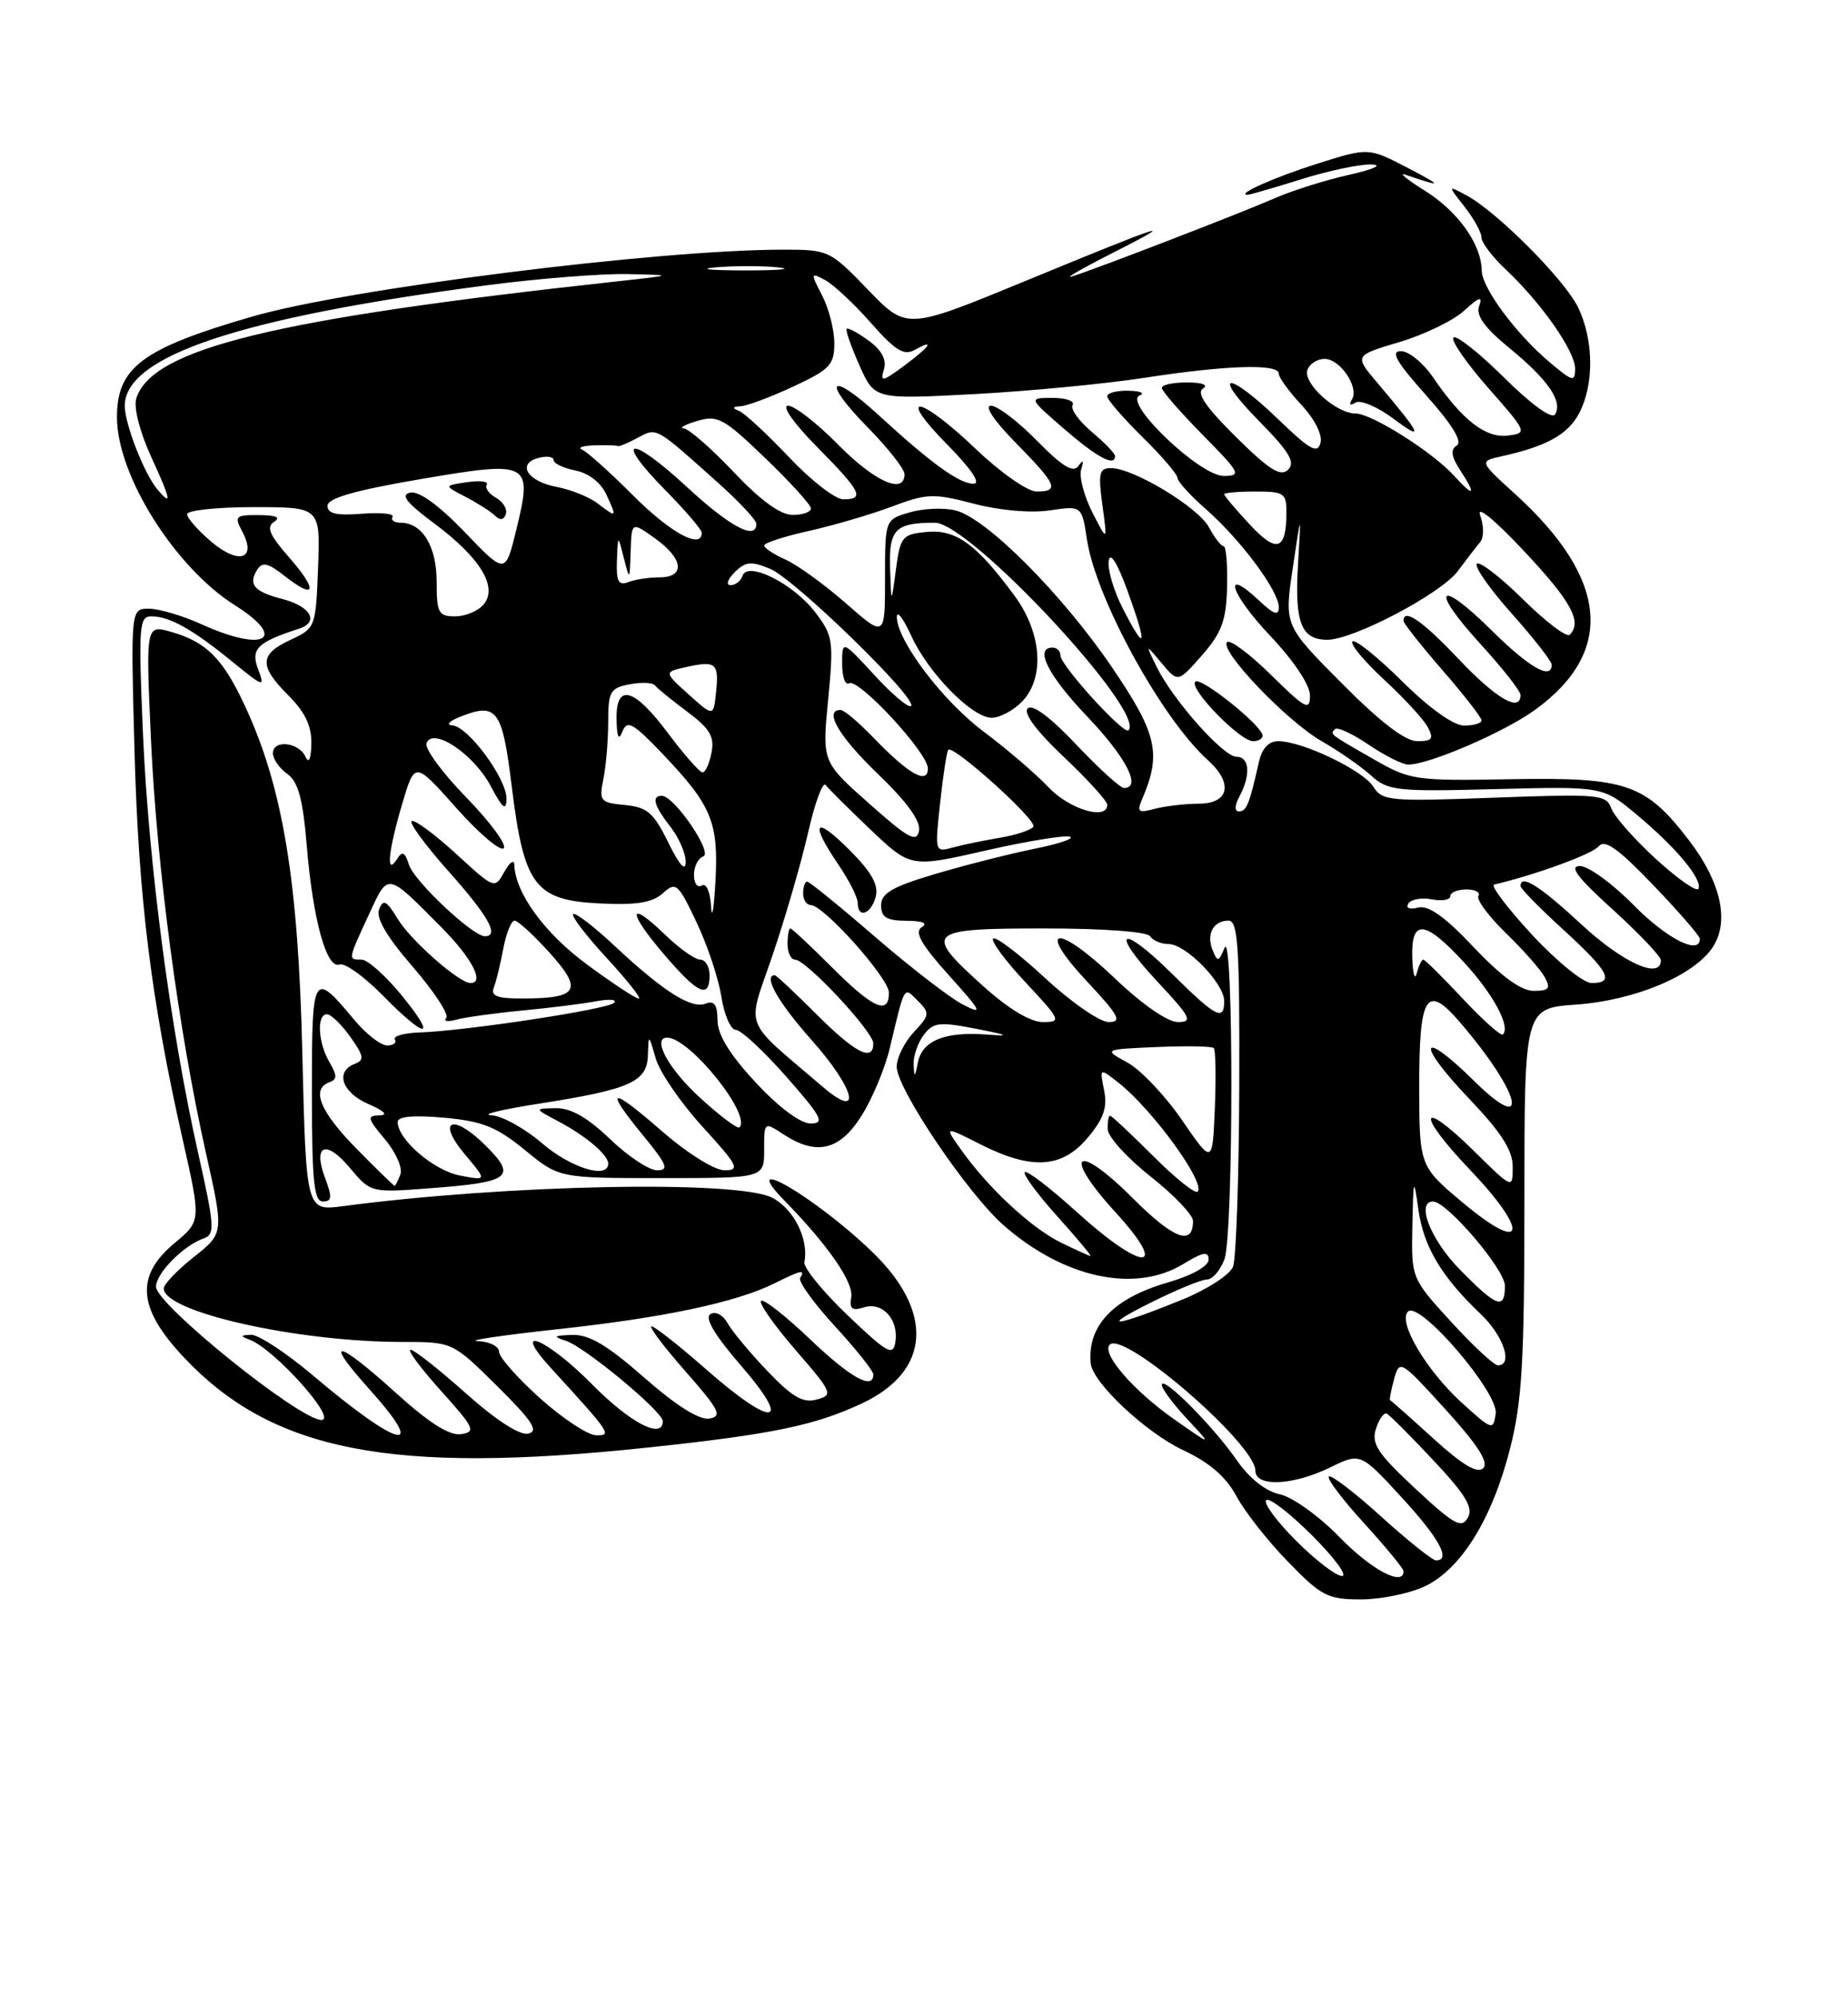 <?xml version="1.0" encoding="UTF-8" standalone="no"?>
<!DOCTYPE svg PUBLIC "-//W3C//DTD SVG 1.1//EN" "http://www.w3.org/Graphics/SVG/1.1/DTD/svg11.dtd" >
<svg xmlns="http://www.w3.org/2000/svg" xmlns:xlink="http://www.w3.org/1999/xlink" version="1.1" viewBox="0 0 237 256">
 <g >
 <path fill="currentColor"
d=" M 182.73 203.32 C 187.37 201.12 191.35 194.71 193.65 185.71 C 195.20 179.65 195.50 174.55 195.50 153.87 C 195.50 129.23 195.50 129.23 202.14 128.76 C 209.69 128.22 217.28 125.03 219.66 121.39 C 221.81 118.11 220.71 113.09 216.69 107.82 C 211.08 100.46 208.64 99.61 193.87 99.87 C 181.52 100.10 180.85 100.00 176.27 97.37 C 170.42 94.03 170.54 94.12 171.22 93.45 C 171.52 93.15 173.46 94.05 175.52 95.45 C 177.59 96.85 179.87 98.00 180.60 98.00 C 183.28 98.00 192.91 93.85 196.86 90.99 C 207.14 83.54 206.28 74.19 194.30 63.31 C 189.69 59.12 189.69 59.12 192.59 58.48 C 198.37 57.21 201.12 55.67 202.55 52.91 C 204.45 49.23 204.39 43.63 202.42 39.47 C 200.73 35.91 192.01 27.15 188.05 25.03 C 185.65 23.74 185.65 23.74 187.83 26.51 C 189.02 28.03 190.00 29.80 190.00 30.45 C 190.00 31.10 191.41 32.95 193.13 34.56 C 197.68 38.84 202.00 45.01 202.00 47.24 C 202.00 49.00 201.70 48.92 198.77 46.46 C 194.45 42.83 190.06 36.92 190.03 34.70 C 189.98 31.30 187.00 27.12 182.76 24.46 C 180.41 23.00 179.29 22.07 180.25 22.40 C 185.06 24.05 185.10 23.89 180.50 21.50 C 175.50 18.91 175.50 18.91 169.00 20.96 C 163.42 22.73 158.40 24.96 160.00 24.97 C 160.28 24.97 163.35 24.08 166.84 22.99 C 170.33 21.89 174.38 21.04 175.84 21.08 C 177.42 21.13 176.27 21.67 173.00 22.41 C 169.97 23.09 165.70 24.43 163.50 25.40 C 159.23 27.27 140.83 34.37 137.50 35.43 C 136.40 35.78 138.65 34.47 142.50 32.52 C 151.59 27.91 149.72 28.51 131.39 36.06 C 116.28 42.28 116.28 42.28 111.32 37.14 C 106.45 32.09 106.27 32.00 100.43 32.00 C 84.22 32.01 44.72 36.99 32.33 40.58 C 18.25 44.66 15.00 47.08 15.00 53.48 C 15.00 60.91 22.41 72.71 30.13 77.58 C 37.00 81.92 33.91 83.68 25.86 80.02 C 23.46 78.93 20.43 78.03 19.13 78.02 C 16.76 78.00 16.76 78.00 17.25 96.25 C 17.77 115.15 19.38 128.15 23.43 146.06 C 25.79 156.50 25.79 156.50 22.40 159.32 C 17.34 163.53 17.65 167.64 23.48 173.87 C 34.86 186.04 50.14 189.03 83.03 185.54 C 99.02 183.85 104.50 182.71 110.58 179.86 C 119.37 175.72 119.84 168.10 111.77 160.37 C 104.43 153.33 94.37 147.51 100.64 153.92 C 106.22 159.63 109.49 164.37 109.17 166.26 C 108.91 167.76 109.27 168.05 110.78 167.57 C 113.17 166.81 115.27 169.11 114.83 172.00 C 114.54 173.86 113.81 173.45 108.70 168.58 C 105.51 165.53 103.02 162.47 103.16 161.77 C 103.75 158.84 101.80 154.95 99.04 153.52 C 94.62 151.23 64.94 151.82 43.96 154.60 C 39.26 155.22 39.26 155.22 38.77 134.86 C 38.25 112.80 36.26 100.84 31.38 90.41 C 28.58 84.40 26.46 82.28 21.98 81.00 C 18.69 80.05 18.69 80.05 19.36 94.78 C 20.10 111.11 22.90 132.12 26.41 147.78 C 28.72 158.06 28.72 158.06 24.86 161.11 C 22.74 162.79 21.00 164.61 21.00 165.14 C 21.00 168.16 38.12 172.00 51.59 172.00 C 58.04 172.00 58.04 172.00 63.77 177.67 C 68.28 182.14 69.13 183.43 67.74 183.75 C 66.66 184.00 63.61 182.03 59.74 178.58 C 56.31 175.52 53.12 173.01 52.66 173.00 C 52.19 173.00 53.94 175.36 56.54 178.25 C 60.84 183.02 61.08 183.53 59.12 183.82 C 57.65 184.04 55.04 182.39 50.82 178.57 C 43.10 171.59 41.35 171.37 47.44 178.14 C 55.01 186.57 51.13 185.60 40.19 176.34 C 36.72 173.40 33.12 171.04 32.19 171.08 C 30.82 171.14 30.78 171.26 32.00 171.71 C 35.16 172.86 43.35 182.00 41.22 182.00 C 38.41 182.00 20.02 167.20 20.01 164.92 C 20.00 163.21 23.52 159.64 26.12 158.73 C 27.59 158.22 27.52 157.18 25.42 147.83 C 21.84 131.87 19.07 110.82 18.34 94.15 C 17.74 80.23 17.83 79.00 19.41 79.00 C 21.74 79.00 24.68 80.64 29.78 84.80 C 33.84 88.11 34.01 88.16 33.10 85.77 C 32.12 83.18 32.98 82.32 38.33 80.59 C 40.98 79.74 39.87 77.72 36.23 76.78 C 32.60 75.84 31.80 74.93 32.97 73.05 C 33.64 71.97 34.35 72.13 36.55 73.86 C 40.53 76.99 40.79 75.66 37.04 71.40 C 34.55 68.55 34.12 67.54 35.16 66.88 C 36.05 66.31 35.40 66.03 33.21 66.02 C 30.18 66.00 30.02 66.16 31.06 68.11 C 32.95 71.65 30.68 72.44 27.14 69.47 C 25.41 68.01 24.00 66.41 24.00 65.91 C 24.00 65.41 27.84 65.00 32.54 65.00 C 41.08 65.00 41.08 65.00 40.79 72.75 C 40.50 80.40 40.46 80.52 37.27 82.00 C 33.25 83.87 33.19 85.34 37.00 89.15 C 39.13 91.28 39.98 93.08 39.93 95.33 C 39.89 97.29 39.60 97.93 39.18 97.00 C 38.33 95.12 35.00 94.76 35.00 96.55 C 35.00 97.29 35.83 98.47 36.84 99.19 C 38.24 100.19 38.84 102.37 39.34 108.38 C 40.13 117.91 41.89 124.26 43.54 123.62 C 44.20 123.37 46.69 125.15 49.08 127.58 C 54.71 133.32 56.18 133.27 51.45 127.50 C 49.42 125.03 47.14 123.00 46.38 123.00 C 44.61 123.00 44.60 123.07 47.28 117.28 C 49.83 111.77 49.51 111.71 56.64 118.89 C 60.52 122.80 62.19 126.00 60.34 126.00 C 58.89 126.00 52.72 120.58 51.04 117.83 C 49.57 115.41 49.14 115.19 48.62 116.55 C 48.19 117.67 49.60 120.07 52.97 123.96 C 55.71 127.13 57.62 130.06 57.23 130.48 C 56.83 130.90 57.40 131.00 58.50 130.70 C 59.60 130.39 63.42 129.86 67.00 129.52 C 70.58 129.18 74.85 128.64 76.50 128.33 C 78.15 128.02 79.17 128.11 78.77 128.53 C 77.98 129.36 59.80 132.13 53.83 132.33 C 51.81 132.40 50.38 132.80 50.64 133.23 C 50.90 133.65 50.46 134.00 49.65 134.00 C 48.84 134.00 46.96 132.54 45.46 130.75 C 40.12 124.35 40.00 124.55 40.00 139.95 C 40.00 151.39 40.26 154.00 41.41 154.00 C 42.56 154.00 42.62 153.45 41.71 151.04 C 40.08 146.73 41.78 146.00 44.87 149.69 C 47.55 152.88 47.55 152.88 55.19 152.30 C 65.44 151.53 66.31 150.87 62.36 146.91 C 58.11 142.64 55.87 143.50 59.62 147.96 C 62.47 151.34 62.47 151.34 58.98 150.67 C 55.63 150.03 51.00 146.05 51.00 143.81 C 51.00 143.09 53.02 142.91 56.96 143.26 C 61.89 143.71 63.68 144.43 67.31 147.40 C 71.71 151.00 71.71 151.00 84.85 151.00 C 98.00 151.00 98.00 151.00 98.00 147.38 C 98.00 143.77 98.00 143.77 100.46 145.38 C 104.71 148.17 107.68 147.47 110.48 143.02 C 111.87 140.84 113.51 136.90 114.13 134.27 C 116.08 126.10 115.88 126.45 117.73 128.30 C 119.27 129.84 119.24 130.12 117.19 132.29 C 115.99 133.58 115.00 135.57 115.00 136.73 C 115.00 139.53 124.07 152.97 128.69 157.03 C 136.42 163.82 145.55 165.79 151.75 162.01 C 154.28 160.47 155.00 160.34 155.00 161.44 C 155.00 162.29 152.88 163.48 149.70 164.40 C 142.77 166.41 139.42 169.94 139.88 174.75 C 140.12 177.22 146.97 183.64 151.75 185.88 C 155.12 187.46 157.24 189.29 158.57 191.77 C 159.63 193.75 162.61 197.54 165.19 200.18 C 169.46 204.58 170.28 205.00 174.53 205.00 C 177.10 205.00 180.79 204.24 182.73 203.32 Z  M 166.22 197.48 C 163.73 195.00 162.01 192.66 162.39 192.28 C 162.76 191.90 165.41 193.94 168.27 196.80 C 171.14 199.66 172.86 202.00 172.11 202.00 C 171.35 202.00 168.70 199.97 166.22 197.48 Z  M 171.80 197.03 C 169.19 194.34 165.78 191.89 164.14 191.53 C 162.29 191.13 160.22 189.48 158.60 187.14 C 155.59 182.80 149.00 176.18 149.00 177.51 C 149.00 178.00 150.46 179.97 152.25 181.88 C 155.50 185.36 155.50 185.36 150.60 181.93 C 145.35 178.25 141.21 173.46 142.32 172.35 C 144.14 170.52 161.00 185.10 161.00 188.50 C 161.00 190.62 165.78 190.42 170.56 188.10 C 174.47 186.19 174.47 186.19 179.69 191.85 C 184.55 197.12 186.14 200.00 184.17 200.00 C 183.71 200.00 180.54 197.47 177.13 194.38 C 173.71 191.28 170.69 188.98 170.42 189.25 C 170.14 189.52 172.19 192.23 174.96 195.26 C 177.73 198.30 180.00 201.05 180.00 201.39 C 180.00 203.40 175.84 201.19 171.80 197.03 Z  M 181.52 190.81 C 176.69 186.32 175.85 185.05 176.45 183.16 C 176.85 181.91 177.47 181.03 177.84 181.19 C 178.21 181.36 180.91 184.06 183.84 187.19 C 188.00 191.62 188.97 193.24 188.24 194.54 C 187.44 195.96 186.49 195.43 181.52 190.81 Z  M 183.83 184.39 C 180.90 181.72 178.40 179.51 178.28 179.47 C 178.16 179.43 178.39 178.23 178.78 176.79 C 179.49 174.23 179.59 174.29 185.39 180.66 C 189.51 185.19 190.96 187.44 190.22 188.18 C 189.48 188.92 187.57 187.78 183.83 184.39 Z  M 69.25 179.21 C 66.36 176.62 64.00 173.94 64.00 173.25 C 64.00 172.56 62.76 171.95 61.25 171.89 C 59.74 171.83 64.35 171.15 71.50 170.37 C 85.12 168.90 94.43 166.93 99.37 164.47 C 102.72 162.79 103.32 162.67 102.62 163.80 C 102.35 164.24 104.35 167.02 107.06 169.97 C 109.78 172.92 112.00 175.71 112.00 176.17 C 112.00 178.23 109.05 176.58 103.82 171.59 C 100.70 168.62 97.90 166.43 97.60 166.74 C 97.30 167.04 99.29 169.87 102.02 173.03 C 106.77 178.50 106.89 178.80 104.75 179.38 C 102.99 179.87 101.62 179.08 98.44 175.75 C 96.20 173.41 93.90 170.65 93.32 169.61 C 92.72 168.53 91.76 168.03 91.10 168.44 C 90.33 168.92 91.66 171.14 95.07 175.08 C 101.77 182.81 99.15 183.06 90.54 175.50 C 87.10 172.47 83.95 170.00 83.56 170.00 C 83.16 170.00 85.11 172.59 87.89 175.75 C 92.28 180.74 92.68 181.54 90.96 181.82 C 89.68 182.03 86.71 180.16 82.62 176.57 C 77.88 172.41 75.55 171.03 73.39 171.10 C 71.00 171.18 70.86 171.31 72.56 171.85 C 74.97 172.61 85.00 180.92 85.00 182.16 C 85.00 184.55 80.82 182.38 76.00 177.50 C 70.11 171.54 65.40 169.58 70.57 175.25 C 78.40 183.82 78.52 184.00 76.42 183.96 C 75.37 183.93 72.14 181.80 69.25 179.21 Z  M 187.50 179.82 C 182.89 175.63 179.20 169.37 180.58 168.10 C 182.08 166.71 192.21 178.51 191.82 181.20 C 191.51 183.37 191.35 183.32 187.50 179.82 Z  M 186.10 169.42 C 181.00 163.84 181.00 163.84 181.13 157.17 C 181.26 150.95 181.31 150.80 181.90 155.02 C 182.58 159.82 184.86 163.64 189.91 168.44 C 192.82 171.20 194.09 175.00 192.10 175.00 C 191.61 175.00 188.91 172.49 186.10 169.42 Z  M 147.50 167.00 C 150.80 165.35 154.07 164.00 154.77 164.00 C 155.48 164.00 156.49 162.85 157.02 161.43 C 158.21 158.32 158.22 118.62 157.04 121.50 C 156.30 123.30 156.14 123.33 155.52 121.80 C 154.67 119.73 155.60 118.00 157.56 118.00 C 158.77 118.00 158.99 121.38 158.93 139.25 C 158.89 150.94 158.53 161.34 158.13 162.36 C 157.72 163.39 154.82 165.27 151.68 166.55 C 142.93 170.11 140.81 170.34 147.50 167.00 Z  M 187.21 162.71 C 183.47 158.91 181.55 154.00 183.79 154.00 C 185.56 154.00 193.00 162.71 193.00 164.79 C 193.00 167.94 191.98 167.57 187.21 162.71 Z  M 136.01 159.24 C 132.23 157.37 126.77 152.30 123.28 147.40 C 121.09 144.32 121.09 144.32 125.71 146.66 C 132.30 149.99 136.19 149.76 139.50 145.82 C 141.54 143.39 142.04 141.95 141.60 139.76 C 141.02 136.87 141.02 136.87 143.44 138.77 C 147.81 142.21 154.68 151.66 153.59 152.74 C 153.28 153.05 150.70 150.99 147.87 148.15 C 145.03 145.32 142.55 143.00 142.36 143.00 C 142.16 143.00 142.03 143.79 142.06 144.75 C 142.09 145.71 144.56 148.43 147.56 150.80 C 150.55 153.16 153.00 155.72 153.00 156.49 C 153.00 159.76 150.53 158.83 145.27 153.57 C 137.98 146.28 136.12 147.78 143.04 155.36 C 150.09 163.07 146.65 163.09 138.13 155.38 C 134.71 152.28 131.70 149.97 131.43 150.24 C 131.16 150.50 133.02 153.03 135.56 155.86 C 138.11 158.69 140.03 160.99 139.84 160.98 C 139.65 160.96 137.93 160.18 136.01 159.24 Z  M 187.76 154.28 C 182.03 149.50 182.03 149.50 182.01 139.31 C 182.00 127.45 182.93 126.00 187.28 131.08 C 195.08 140.18 196.38 145.77 189.02 138.52 C 182.07 131.68 181.53 133.61 188.38 140.79 C 192.53 145.14 194.00 147.43 194.00 149.55 C 194.00 152.42 194.00 152.42 189.02 147.52 C 182.02 140.63 181.55 142.63 188.47 149.88 C 196.13 157.91 195.66 160.85 187.76 154.28 Z  M 45.71 147.22 C 41.03 142.46 39.86 139.58 42.25 138.71 C 43.25 138.35 43.25 137.84 42.25 136.14 C 40.78 133.66 40.59 130.00 41.93 130.00 C 42.44 130.00 43.79 131.30 44.93 132.90 C 46.67 135.34 46.76 135.88 45.49 136.36 C 42.94 137.35 43.85 140.03 47.25 141.51 C 49.31 142.40 49.82 142.94 48.66 142.96 C 47.03 143.00 47.10 143.34 49.37 146.03 C 50.77 147.69 51.66 149.72 51.35 150.53 C 51.04 151.34 50.70 152.00 50.61 152.00 C 50.51 152.00 48.30 149.85 45.71 147.22 Z  M 69.50 146.52 C 67.30 144.63 64.38 143.01 63.00 142.94 C 61.62 142.87 64.33 142.21 69.00 141.48 C 80.83 139.63 82.98 138.68 83.09 135.27 C 83.18 132.50 83.18 132.50 84.10 135.68 C 84.61 137.43 87.31 141.37 90.11 144.43 C 94.65 149.40 94.95 150.00 92.93 150.00 C 91.63 150.00 88.16 147.83 84.83 144.93 C 78.16 139.14 77.42 139.37 82.57 145.65 C 85.55 149.29 85.83 150.00 84.27 150.00 C 83.24 150.00 80.53 148.20 78.24 146.00 C 75.36 143.24 73.22 142.01 71.29 142.04 C 68.50 142.08 68.50 142.08 71.50 143.67 C 75.13 145.58 78.00 148.01 78.00 149.15 C 78.00 151.18 73.17 149.69 69.50 146.52 Z  M 151.59 143.57 C 149.44 140.44 146.29 137.12 144.59 136.19 C 141.50 134.50 141.50 134.50 148.37 134.20 C 152.15 134.04 155.43 134.10 155.66 134.33 C 155.90 134.57 155.96 138.02 155.80 142.01 C 155.50 149.26 155.50 149.26 151.59 143.57 Z  M 89.70 140.63 C 85.71 136.97 83.56 133.00 85.57 133.00 C 88.44 133.00 96.42 142.91 94.83 144.50 C 94.59 144.74 92.28 143.00 89.70 140.63 Z  M 96.92 138.75 C 93.59 135.17 92.03 132.64 92.02 130.78 C 92.00 128.77 91.61 128.21 90.49 128.64 C 88.64 129.35 85.06 127.07 78.76 121.18 C 76.12 118.71 73.76 116.91 73.50 117.16 C 73.25 117.42 75.19 119.96 77.83 122.81 C 80.46 125.67 82.31 128.00 81.92 128.00 C 81.54 128.00 78.55 126.03 75.29 123.63 C 69.85 119.63 66.06 114.43 65.96 110.85 C 65.95 110.11 65.37 110.51 64.68 111.74 C 63.44 113.97 63.42 113.96 58.53 109.47 C 55.82 106.99 53.25 105.08 52.82 105.23 C 52.38 105.38 54.49 108.27 57.51 111.66 C 62.66 117.44 64.09 120.00 62.18 120.00 C 60.62 120.00 53.11 112.94 52.45 110.84 C 51.92 109.18 51.60 109.03 50.91 110.12 C 49.46 112.39 49.79 109.08 51.60 102.97 C 53.20 97.58 53.20 97.58 58.50 103.54 C 61.42 106.82 64.16 109.15 64.60 108.72 C 65.03 108.30 62.88 105.37 59.81 102.22 C 56.74 99.08 54.44 95.94 54.70 95.26 C 55.49 93.13 60.77 96.65 62.94 100.77 C 64.45 103.62 64.92 104.01 64.96 102.41 C 65.01 99.84 60.05 93.11 58.00 92.97 C 57.17 92.92 57.60 92.44 58.94 91.90 C 63.74 89.98 64.41 90.87 65.64 100.88 C 67.20 113.54 68.61 115.40 76.97 115.80 C 81.64 116.03 83.68 115.69 85.01 114.49 C 86.68 112.98 86.95 113.20 89.32 118.19 C 90.71 121.11 92.15 125.41 92.51 127.75 C 92.88 130.09 93.71 132.00 94.37 132.00 C 95.02 132.00 97.93 134.70 100.84 138.00 C 105.40 143.18 105.82 144.00 103.96 144.00 C 102.65 144.00 99.90 141.95 96.92 138.75 Z  M 91.00 125.00 C 91.00 123.90 90.46 123.00 89.80 123.00 C 89.14 123.00 87.12 121.57 85.31 119.82 C 80.54 115.20 80.42 116.79 85.13 122.29 C 89.50 127.41 91.00 128.10 91.00 125.00 Z  M 105.50 139.29 C 95.08 130.36 95.77 132.16 99.07 122.45 C 100.70 117.66 102.75 110.59 103.63 106.74 C 104.50 102.89 105.52 100.13 105.89 100.62 C 106.26 101.10 108.86 103.69 111.67 106.36 C 116.79 111.21 116.79 111.21 126.39 109.02 C 131.68 107.82 136.55 107.02 137.21 107.24 C 137.88 107.46 135.81 108.16 132.62 108.80 C 129.43 109.45 123.71 110.90 119.91 112.03 C 114.42 113.66 113.00 114.49 113.00 116.04 C 113.00 117.58 113.70 118.00 116.25 118.02 C 118.34 118.03 119.04 118.32 118.20 118.85 C 117.24 119.46 118.14 121.05 121.67 124.98 C 125.95 129.74 126.13 130.12 123.44 128.73 C 121.80 127.88 116.76 123.99 112.24 120.09 C 107.73 116.19 103.80 113.00 103.52 113.00 C 103.23 113.00 103.00 113.67 103.00 114.50 C 103.00 115.33 103.43 116.00 103.97 116.00 C 105.63 116.00 114.00 125.37 114.00 127.23 C 114.00 130.16 111.98 129.26 106.71 124.00 C 103.96 121.25 101.55 119.00 101.36 119.00 C 101.16 119.00 101.00 119.90 101.00 121.00 C 101.00 122.10 101.43 123.00 101.97 123.00 C 103.37 123.00 112.00 132.23 112.00 133.73 C 112.00 136.16 109.68 134.97 104.71 130.00 C 101.96 127.25 99.55 125.00 99.36 125.00 C 97.82 125.00 99.82 128.52 104.07 133.29 C 109.69 139.59 110.67 143.71 105.50 139.29 Z  M 112.31 114.93 C 112.70 113.42 111.77 111.77 108.93 108.93 C 104.47 104.47 103.80 105.34 107.50 110.79 C 108.88 112.81 110.00 115.03 110.00 115.73 C 110.00 117.78 111.72 117.18 112.31 114.93 Z  M 117.17 136.50 C 117.11 135.40 117.69 133.67 118.46 132.66 C 119.69 131.03 120.45 130.94 125.17 131.86 C 129.40 132.68 129.67 132.84 126.50 132.60 C 121.18 132.19 118.25 133.39 117.71 136.20 C 117.35 138.11 117.25 138.16 117.17 136.50 Z  M 187.61 128.02 C 185.03 125.26 182.75 123.00 182.53 123.00 C 182.32 123.00 181.94 123.79 181.69 124.75 C 181.44 125.71 181.18 124.81 181.12 122.75 C 180.96 117.73 182.72 117.89 187.76 123.35 C 191.51 127.43 193.75 131.58 192.74 132.59 C 192.50 132.83 190.19 130.77 187.61 128.02 Z  M 126.11 126.41 C 118.33 119.42 118.77 119.00 133.94 119.00 C 141.49 119.00 147.14 119.42 147.50 120.00 C 147.84 120.55 148.91 121.00 149.87 121.00 C 152.08 121.00 157.00 126.04 157.00 128.30 C 157.00 130.94 155.96 130.40 150.31 124.81 C 143.65 118.24 142.20 119.16 148.54 125.93 C 152.71 130.40 153.01 131.00 151.06 131.00 C 149.74 131.00 146.48 128.74 142.98 125.40 C 135.55 118.31 132.72 118.65 139.43 125.82 C 143.51 130.18 143.94 131.00 142.19 131.00 C 141.05 131.00 137.37 128.46 134.03 125.36 C 130.68 122.26 127.68 119.98 127.37 120.30 C 127.05 120.61 128.93 123.15 131.54 125.93 C 136.06 130.77 136.16 131.00 133.74 131.00 C 132.15 131.00 129.33 129.31 126.11 126.41 Z  M 63.33 126.57 C 63.64 125.79 64.18 123.54 64.55 121.57 C 64.92 119.61 65.57 118.00 65.99 118.00 C 66.42 118.00 68.44 119.86 70.49 122.12 C 74.79 126.89 74.18 127.96 67.14 127.98 C 63.77 128.00 62.91 127.68 63.33 126.57 Z  M 189.01 121.42 C 185.29 117.48 183.18 115.98 181.86 116.33 C 180.77 116.61 180.25 116.40 180.62 115.81 C 180.96 115.26 182.31 115.02 183.62 115.27 C 184.93 115.52 186.00 115.34 186.00 114.86 C 186.00 114.39 186.93 114.00 188.06 114.00 C 189.19 114.00 189.89 114.38 189.60 114.84 C 189.32 115.30 190.90 117.44 193.12 119.59 C 195.34 121.74 197.59 124.29 198.11 125.25 C 198.90 126.70 198.65 127.00 196.68 127.00 C 195.08 127.00 192.55 125.16 189.01 121.42 Z  M 196.47 119.80 C 193.31 116.38 191.13 113.50 191.61 113.38 C 196.96 112.12 204.19 109.48 205.02 108.48 C 205.81 107.53 207.48 108.72 212.03 113.45 C 215.31 116.87 218.00 119.97 218.00 120.33 C 218.00 122.48 213.75 120.32 209.50 116.00 C 206.79 113.25 203.69 111.00 202.62 111.00 C 201.18 111.00 202.29 112.47 206.83 116.58 C 210.22 119.66 213.00 122.58 213.00 123.08 C 213.00 125.61 208.14 123.42 202.83 118.50 C 197.45 113.52 195.00 111.98 195.00 113.57 C 195.00 113.89 197.47 116.41 200.50 119.17 C 206.36 124.53 207.14 126.00 204.11 126.00 C 203.07 126.00 199.63 123.21 196.47 119.80 Z  M 91.19 116.19 C 91.08 114.28 90.58 113.14 90.00 113.50 C 89.45 113.84 89.00 113.23 89.00 112.14 C 89.00 111.06 89.54 109.99 90.19 109.77 C 91.48 109.34 86.46 102.00 84.88 102.00 C 83.51 102.00 83.87 103.27 86.00 106.00 C 87.08 107.38 87.95 109.40 87.94 110.50 C 87.92 111.77 87.11 110.85 85.71 108.00 C 83.83 104.16 83.00 103.45 80.14 103.18 C 76.97 102.88 76.81 102.68 77.39 99.80 C 77.73 98.12 78.00 94.83 78.00 92.49 C 78.00 88.64 78.26 88.18 80.75 87.71 C 82.26 87.42 83.72 87.48 84.00 87.85 C 84.27 88.21 86.13 89.72 88.12 91.21 C 91.03 93.37 91.65 94.41 91.25 96.45 C 90.99 97.85 90.47 99.00 90.10 99.00 C 89.73 99.00 87.75 96.75 85.69 94.00 C 81.30 88.11 78.97 87.49 79.07 92.25 C 79.12 94.55 79.35 94.98 79.84 93.73 C 80.43 92.23 81.22 92.68 85.07 96.73 C 91.29 103.27 92.17 105.42 91.75 113.03 C 91.55 116.59 91.30 118.01 91.19 116.19 Z  M 212.41 110.14 C 209.62 107.59 207.02 104.65 206.64 103.60 C 205.99 101.83 205.05 101.74 191.65 102.24 C 178.25 102.74 177.27 102.66 176.13 100.84 C 174.82 98.73 167.02 95.00 163.94 95.00 C 162.68 95.00 161.83 95.93 161.43 97.75 C 160.25 103.03 159.86 104.00 158.90 104.00 C 158.30 104.00 158.32 103.27 158.96 102.07 C 160.43 99.33 160.25 97.00 158.58 97.00 C 156.89 97.00 150.45 89.75 148.35 85.50 C 146.88 82.50 146.88 82.50 148.98 85.00 C 151.07 87.50 151.07 87.50 154.16 83.98 C 156.70 81.07 157.26 79.53 157.37 75.22 C 157.44 72.35 157.24 70.00 156.92 70.00 C 156.60 70.00 155.76 68.92 155.05 67.59 C 153.67 65.02 145.37 60.00 142.48 60.00 C 140.97 60.00 140.82 60.64 141.38 64.74 C 142.03 69.48 142.03 69.48 140.08 65.65 C 139.01 63.55 138.37 61.08 138.66 60.16 C 139.03 59.00 138.92 58.87 138.29 59.74 C 137.64 60.65 136.22 59.78 132.99 56.49 C 130.57 54.02 127.91 52.00 127.08 52.00 C 126.19 52.00 127.49 53.95 130.29 56.78 C 135.55 62.13 135.92 63.00 132.93 63.00 C 131.78 63.00 128.28 60.55 125.09 57.50 C 117.88 50.63 114.80 50.20 121.50 57.00 C 124.59 60.14 125.84 62.00 124.85 62.00 C 123.03 62.00 119.49 59.45 112.68 53.21 C 106.36 47.42 105.28 48.68 111.31 54.81 C 113.89 57.43 116.00 60.12 116.00 60.78 C 116.00 63.45 112.17 61.74 107.50 57.00 C 104.79 54.25 101.90 52.00 101.07 52.00 C 100.20 52.00 101.77 54.23 104.78 57.28 C 110.47 63.04 110.95 64.00 108.15 64.00 C 107.12 64.00 103.99 61.57 101.18 58.59 C 98.37 55.62 95.49 52.96 94.78 52.67 C 93.86 52.30 93.93 52.13 95.00 52.07 C 95.83 52.02 98.86 50.88 101.75 49.54 C 106.43 47.36 107.00 46.75 107.00 44.00 C 107.00 42.29 106.30 39.54 105.44 37.88 C 103.93 34.97 103.95 34.90 105.84 35.91 C 106.91 36.49 109.55 38.95 111.69 41.39 C 114.79 44.91 115.93 45.62 117.29 44.86 C 120.01 43.34 119.28 44.42 115.90 46.92 C 113.14 48.95 112.86 49.00 113.36 47.35 C 113.73 46.11 113.09 44.89 111.39 43.65 C 110.00 42.64 108.74 41.96 108.58 42.15 C 108.42 42.34 109.16 44.46 110.23 46.85 C 112.16 51.19 112.16 51.19 124.83 50.52 C 131.80 50.15 141.66 49.21 146.74 48.43 C 157.29 46.80 164.00 46.59 164.00 47.89 C 164.00 48.39 165.31 50.19 166.91 51.90 C 168.61 53.73 169.62 55.73 169.35 56.77 C 168.97 58.21 167.99 57.66 163.95 53.76 C 157.37 47.42 155.22 47.62 161.49 53.99 C 165.35 57.91 166.15 59.25 165.20 60.20 C 164.25 61.15 162.80 60.25 158.51 56.01 C 154.68 52.23 153.40 50.36 154.27 49.81 C 155.01 49.34 154.21 49.02 152.25 49.02 C 150.46 49.01 149.00 49.32 149.00 49.72 C 149.00 50.11 151.35 52.81 154.22 55.72 C 159.07 60.63 159.26 61.00 156.93 61.00 C 153.86 61.00 143.98 51.56 146.15 50.69 C 146.89 50.40 146.26 50.12 144.75 50.08 C 143.24 50.04 142.00 50.36 142.00 50.79 C 142.00 51.23 144.03 53.57 146.50 56.00 C 148.97 58.43 151.00 60.79 151.00 61.24 C 151.00 61.69 152.65 63.51 154.67 65.28 C 159.13 69.19 164.00 75.74 164.00 77.82 C 164.00 78.97 163.38 78.77 161.50 77.00 C 156.67 72.46 157.75 76.05 162.84 81.43 C 165.94 84.70 168.00 87.79 168.00 89.15 C 168.00 91.16 167.43 90.86 163.02 86.52 C 160.29 83.83 157.74 81.93 157.37 82.30 C 156.33 83.34 165.00 92.42 169.50 95.00 C 171.70 96.26 174.55 98.24 175.83 99.40 C 178.01 101.36 179.07 101.48 191.86 101.14 C 205.56 100.79 205.56 100.79 209.91 104.42 C 214.96 108.64 218.30 112.64 217.83 113.90 C 217.65 114.39 215.21 112.70 212.41 110.14 Z  M 161.92 94.25 C 161.76 92.91 153.97 86.70 153.29 87.37 C 152.43 88.23 159.01 95.00 160.70 95.00 C 161.41 95.00 161.96 94.66 161.92 94.25 Z  M 143.00 58.44 C 143.00 58.12 141.65 56.73 140.00 55.34 C 138.35 53.95 137.25 52.41 137.56 51.91 C 137.87 51.41 136.71 51.00 135.00 51.00 C 131.88 51.00 131.88 51.00 136.50 55.00 C 140.75 58.67 143.00 59.87 143.00 58.44 Z  M 120.57 102.88 C 120.95 99.37 121.42 96.32 121.61 96.11 C 122.22 95.40 133.03 105.14 132.53 105.95 C 132.26 106.38 130.35 107.02 128.27 107.37 C 126.20 107.72 123.46 108.28 122.19 108.63 C 119.89 109.26 119.88 109.21 120.57 102.88 Z  M 111.47 103.00 C 105.43 97.65 105.43 97.65 106.21 89.66 C 106.93 82.12 106.84 81.48 104.55 78.48 C 101.75 74.81 95.88 71.86 95.23 73.80 C 95.01 74.46 94.32 75.00 93.70 75.00 C 93.07 75.00 93.30 74.27 94.22 73.35 C 95.60 71.97 96.33 71.90 98.75 72.90 C 101.91 74.20 117.73 89.60 116.84 90.49 C 116.54 90.79 114.43 89.02 112.15 86.54 C 108.00 82.04 108.00 82.04 108.00 85.08 C 108.00 86.75 108.40 87.87 108.88 87.58 C 110.06 86.85 119.00 96.49 119.00 98.49 C 119.00 100.63 116.53 99.24 112.05 94.58 C 110.16 92.61 108.25 91.00 107.80 91.00 C 105.60 91.00 107.57 94.38 112.61 99.22 C 116.33 102.80 118.10 105.24 117.86 106.49 C 117.56 108.05 116.51 107.48 111.47 103.00 Z  M 134.44 100.88 C 132.82 99.17 129.10 95.98 126.17 93.79 C 120.89 89.85 114.98 82.04 115.02 79.05 C 115.03 78.20 115.87 79.30 116.87 81.50 C 119.06 86.29 124.67 92.00 127.19 92.00 C 128.19 92.00 129.90 91.10 131.00 90.00 C 134.02 86.98 133.65 81.19 130.14 76.40 C 125.26 69.76 122.60 67.82 118.86 68.18 C 115.70 68.48 115.46 68.77 114.90 73.00 C 114.30 77.50 114.30 77.50 114.15 72.86 C 113.99 67.84 114.81 67.00 119.89 67.00 C 124.39 67.00 147.05 91.29 144.72 93.61 C 144.12 94.21 136.00 85.28 136.00 84.02 C 136.00 83.46 135.55 83.00 135.00 83.00 C 132.60 83.00 134.40 86.57 139.50 91.91 C 144.45 97.11 146.44 101.00 144.15 101.00 C 143.67 101.00 140.92 98.49 138.02 95.43 C 134.70 91.92 132.40 90.20 131.80 90.80 C 131.20 91.40 132.92 93.70 136.43 97.02 C 139.49 99.92 142.00 102.67 142.00 103.15 C 142.00 105.20 137.13 103.74 134.44 100.88 Z  M 146.48 102.41 C 148.98 96.60 148.40 94.06 142.65 85.59 C 136.26 76.19 126.53 66.42 122.56 65.43 C 121.08 65.05 118.43 65.16 116.68 65.67 C 113.50 66.59 113.50 66.59 113.50 74.16 C 113.50 81.72 113.50 81.72 108.50 77.34 C 105.75 74.93 102.26 72.41 100.75 71.73 C 99.24 71.06 98.00 70.24 98.00 69.92 C 98.00 69.59 100.59 68.75 103.75 68.05 C 106.91 67.34 111.70 65.94 114.38 64.93 C 118.87 63.24 119.71 63.21 124.88 64.56 C 128.19 65.43 132.19 65.78 134.62 65.42 C 138.74 64.81 138.74 64.81 139.40 69.16 C 140.52 76.65 149.00 92.13 154.88 97.40 C 158.19 100.38 157.66 103.00 153.75 103.01 C 151.96 103.02 149.41 103.32 148.08 103.67 C 145.98 104.24 145.77 104.07 146.48 102.41 Z  M 172.08 87.58 C 164.70 80.16 164.70 80.16 165.79 72.83 C 166.88 65.50 166.88 65.50 166.46 72.42 C 166.02 79.81 166.88 82.00 170.23 82.00 C 173.57 82.00 184.77 76.11 186.94 73.22 C 188.06 71.73 189.36 70.03 189.84 69.46 C 190.32 68.87 190.31 67.38 189.83 66.07 C 189.32 64.68 191.58 66.52 195.44 70.62 C 201.51 77.08 202.95 79.71 201.31 81.36 C 200.93 81.74 198.24 79.70 195.33 76.83 C 192.43 73.96 189.76 71.91 189.40 72.26 C 189.05 72.62 191.06 75.49 193.88 78.65 C 196.70 81.81 199.00 84.76 199.00 85.20 C 199.00 87.21 196.13 85.58 191.31 80.81 C 184.40 73.99 183.28 75.34 189.87 82.55 C 192.69 85.63 195.00 88.57 195.00 89.08 C 195.00 91.37 191.87 89.55 187.09 84.50 C 182.44 79.58 180.00 77.89 180.00 79.58 C 180.00 79.90 182.25 82.74 185.00 85.91 C 187.75 89.07 190.00 91.96 190.00 92.33 C 190.00 92.70 189.00 93.00 187.78 93.00 C 186.42 93.00 183.33 90.80 179.81 87.31 C 176.64 84.18 173.78 81.89 173.45 82.22 C 173.12 82.55 174.94 84.74 177.49 87.10 C 180.04 89.45 182.57 92.19 183.10 93.19 C 183.91 94.69 183.68 95.00 181.76 95.00 C 180.22 95.00 177.00 92.54 172.08 87.58 Z  M 88.31 89.00 C 85.12 86.13 85.12 86.13 88.13 85.47 C 91.83 84.66 92.23 85.01 91.82 88.83 C 91.50 91.86 91.50 91.86 88.31 89.00 Z  M 143.96 77.92 C 142.82 75.68 142.02 72.96 142.19 71.88 C 142.38 70.65 143.32 72.18 144.68 75.95 C 147.21 82.96 146.93 83.74 143.96 77.92 Z  M 56.00 74.57 C 56.00 70.01 54.16 67.00 51.37 67.00 C 50.55 67.00 50.09 66.66 50.35 66.25 C 50.60 65.84 48.83 65.66 46.40 65.85 C 43.17 66.11 42.00 65.84 42.00 64.83 C 42.00 63.86 45.47 62.86 53.88 61.42 C 68.00 59.01 68.34 59.19 66.20 67.96 C 64.81 73.63 64.81 73.63 59.60 68.20 C 56.32 64.79 53.74 62.91 52.63 63.14 C 51.31 63.41 52.07 64.39 55.69 67.09 C 61.60 71.49 63.88 75.23 62.03 77.47 C 61.33 78.31 59.69 79.00 58.38 79.00 C 56.23 79.00 56.00 78.57 56.00 74.57 Z  M 63.61 63.80 C 62.70 63.29 62.17 62.54 62.43 62.12 C 62.68 61.70 61.55 61.56 59.90 61.80 C 56.91 62.24 56.91 62.24 59.70 63.68 C 61.24 64.48 62.94 65.56 63.49 66.10 C 64.13 66.73 64.61 66.66 64.87 65.90 C 65.08 65.25 64.52 64.31 63.61 63.80 Z  M 79.12 71.86 C 79.24 68.50 79.24 68.50 80.00 71.50 C 80.75 74.46 80.76 74.45 80.88 70.68 C 81.00 66.86 81.00 66.86 84.00 69.00 C 87.65 71.60 87.93 74.00 84.58 74.00 C 83.25 74.00 81.45 74.27 80.58 74.61 C 79.32 75.09 79.02 74.53 79.12 71.86 Z  M 160.25 67.20 C 158.46 65.28 157.00 63.54 157.00 63.35 C 157.00 63.16 158.80 63.00 161.00 63.00 C 164.70 63.00 165.00 63.21 164.98 65.75 C 164.96 70.57 163.72 70.95 160.25 67.20 Z  M 81.24 63.55 C 78.25 60.55 75.28 57.89 74.65 57.63 C 74.02 57.37 74.74 57.12 76.25 57.08 C 77.76 57.04 79.11 57.08 79.25 57.17 C 79.39 57.26 80.51 56.80 81.75 56.13 C 84.27 54.78 83.96 54.61 92.10 61.89 C 94.79 64.30 97.00 66.66 97.00 67.14 C 97.00 69.33 93.60 67.52 88.03 62.36 C 80.77 55.65 78.60 56.00 85.31 62.81 C 87.89 65.43 90.00 67.89 90.00 68.28 C 90.00 70.48 86.02 68.32 81.24 63.55 Z  M 76.58 64.48 C 75.52 63.68 73.19 62.75 71.40 62.41 C 67.64 61.71 66.22 59.44 69.07 58.69 C 70.13 58.41 71.00 58.54 71.00 58.97 C 71.00 59.40 72.26 60.00 73.81 60.31 C 75.53 60.66 77.08 61.87 77.79 63.44 C 79.14 66.40 79.13 66.41 76.58 64.48 Z  M 94.09 60.50 C 91.23 57.48 88.35 54.96 87.69 54.91 C 87.04 54.87 87.80 54.44 89.39 53.96 C 92.03 53.17 92.81 53.59 98.14 58.72 C 101.36 61.81 104.00 64.72 104.00 65.17 C 104.00 65.63 102.94 66.00 101.65 66.00 C 100.09 66.00 97.53 64.14 94.09 60.50 Z  M 20.14 62.67 C 18.47 60.65 16.00 54.32 16.00 52.03 C 16.00 45.63 30.81 40.70 62.46 36.56 C 69.04 35.70 77.14 35.06 80.46 35.13 C 86.50 35.26 86.50 35.26 79.00 36.08 C 35.16 40.86 19.51 44.67 17.48 51.06 C 17.12 52.20 17.90 55.29 19.37 58.51 C 21.94 64.10 22.11 65.04 20.14 62.67 Z  M 186.48 60.98 C 183.73 57.94 175.90 53.00 173.84 53.00 C 171.33 53.00 167.03 49.08 167.68 47.39 C 167.97 46.62 168.96 46.00 169.87 46.00 C 171.87 46.00 174.34 49.65 173.38 51.20 C 172.96 51.87 173.15 52.03 173.84 51.60 C 174.47 51.21 176.68 52.15 178.74 53.69 C 182.74 56.67 182.33 55.79 176.61 49.03 C 173.68 45.57 173.68 45.57 179.45 43.85 C 182.63 42.91 186.37 41.10 187.77 39.82 C 189.71 38.05 190.17 37.91 189.70 39.22 C 189.26 40.45 190.37 41.99 193.60 44.63 C 198.55 48.69 200.45 51.46 199.43 53.12 C 199.03 53.76 196.40 51.87 192.91 48.41 C 189.69 45.22 186.76 42.91 186.40 43.26 C 186.05 43.62 188.05 46.52 190.85 49.71 C 195.88 55.42 195.91 55.50 193.37 55.83 C 190.53 56.19 187.50 53.82 183.78 48.36 C 182.52 46.52 180.68 45.01 179.67 45.01 C 178.28 45.00 179.06 46.37 182.92 50.69 C 186.29 54.48 187.60 56.63 186.82 57.11 C 185.97 57.63 186.12 58.53 187.35 60.41 C 189.38 63.51 189.00 63.76 186.48 60.98 Z  M 91.78 34.27 C 94.13 34.06 97.73 34.06 99.78 34.27 C 101.82 34.49 99.90 34.66 95.50 34.66 C 91.10 34.65 89.42 34.48 91.78 34.27 Z "/>
</g>
</svg>